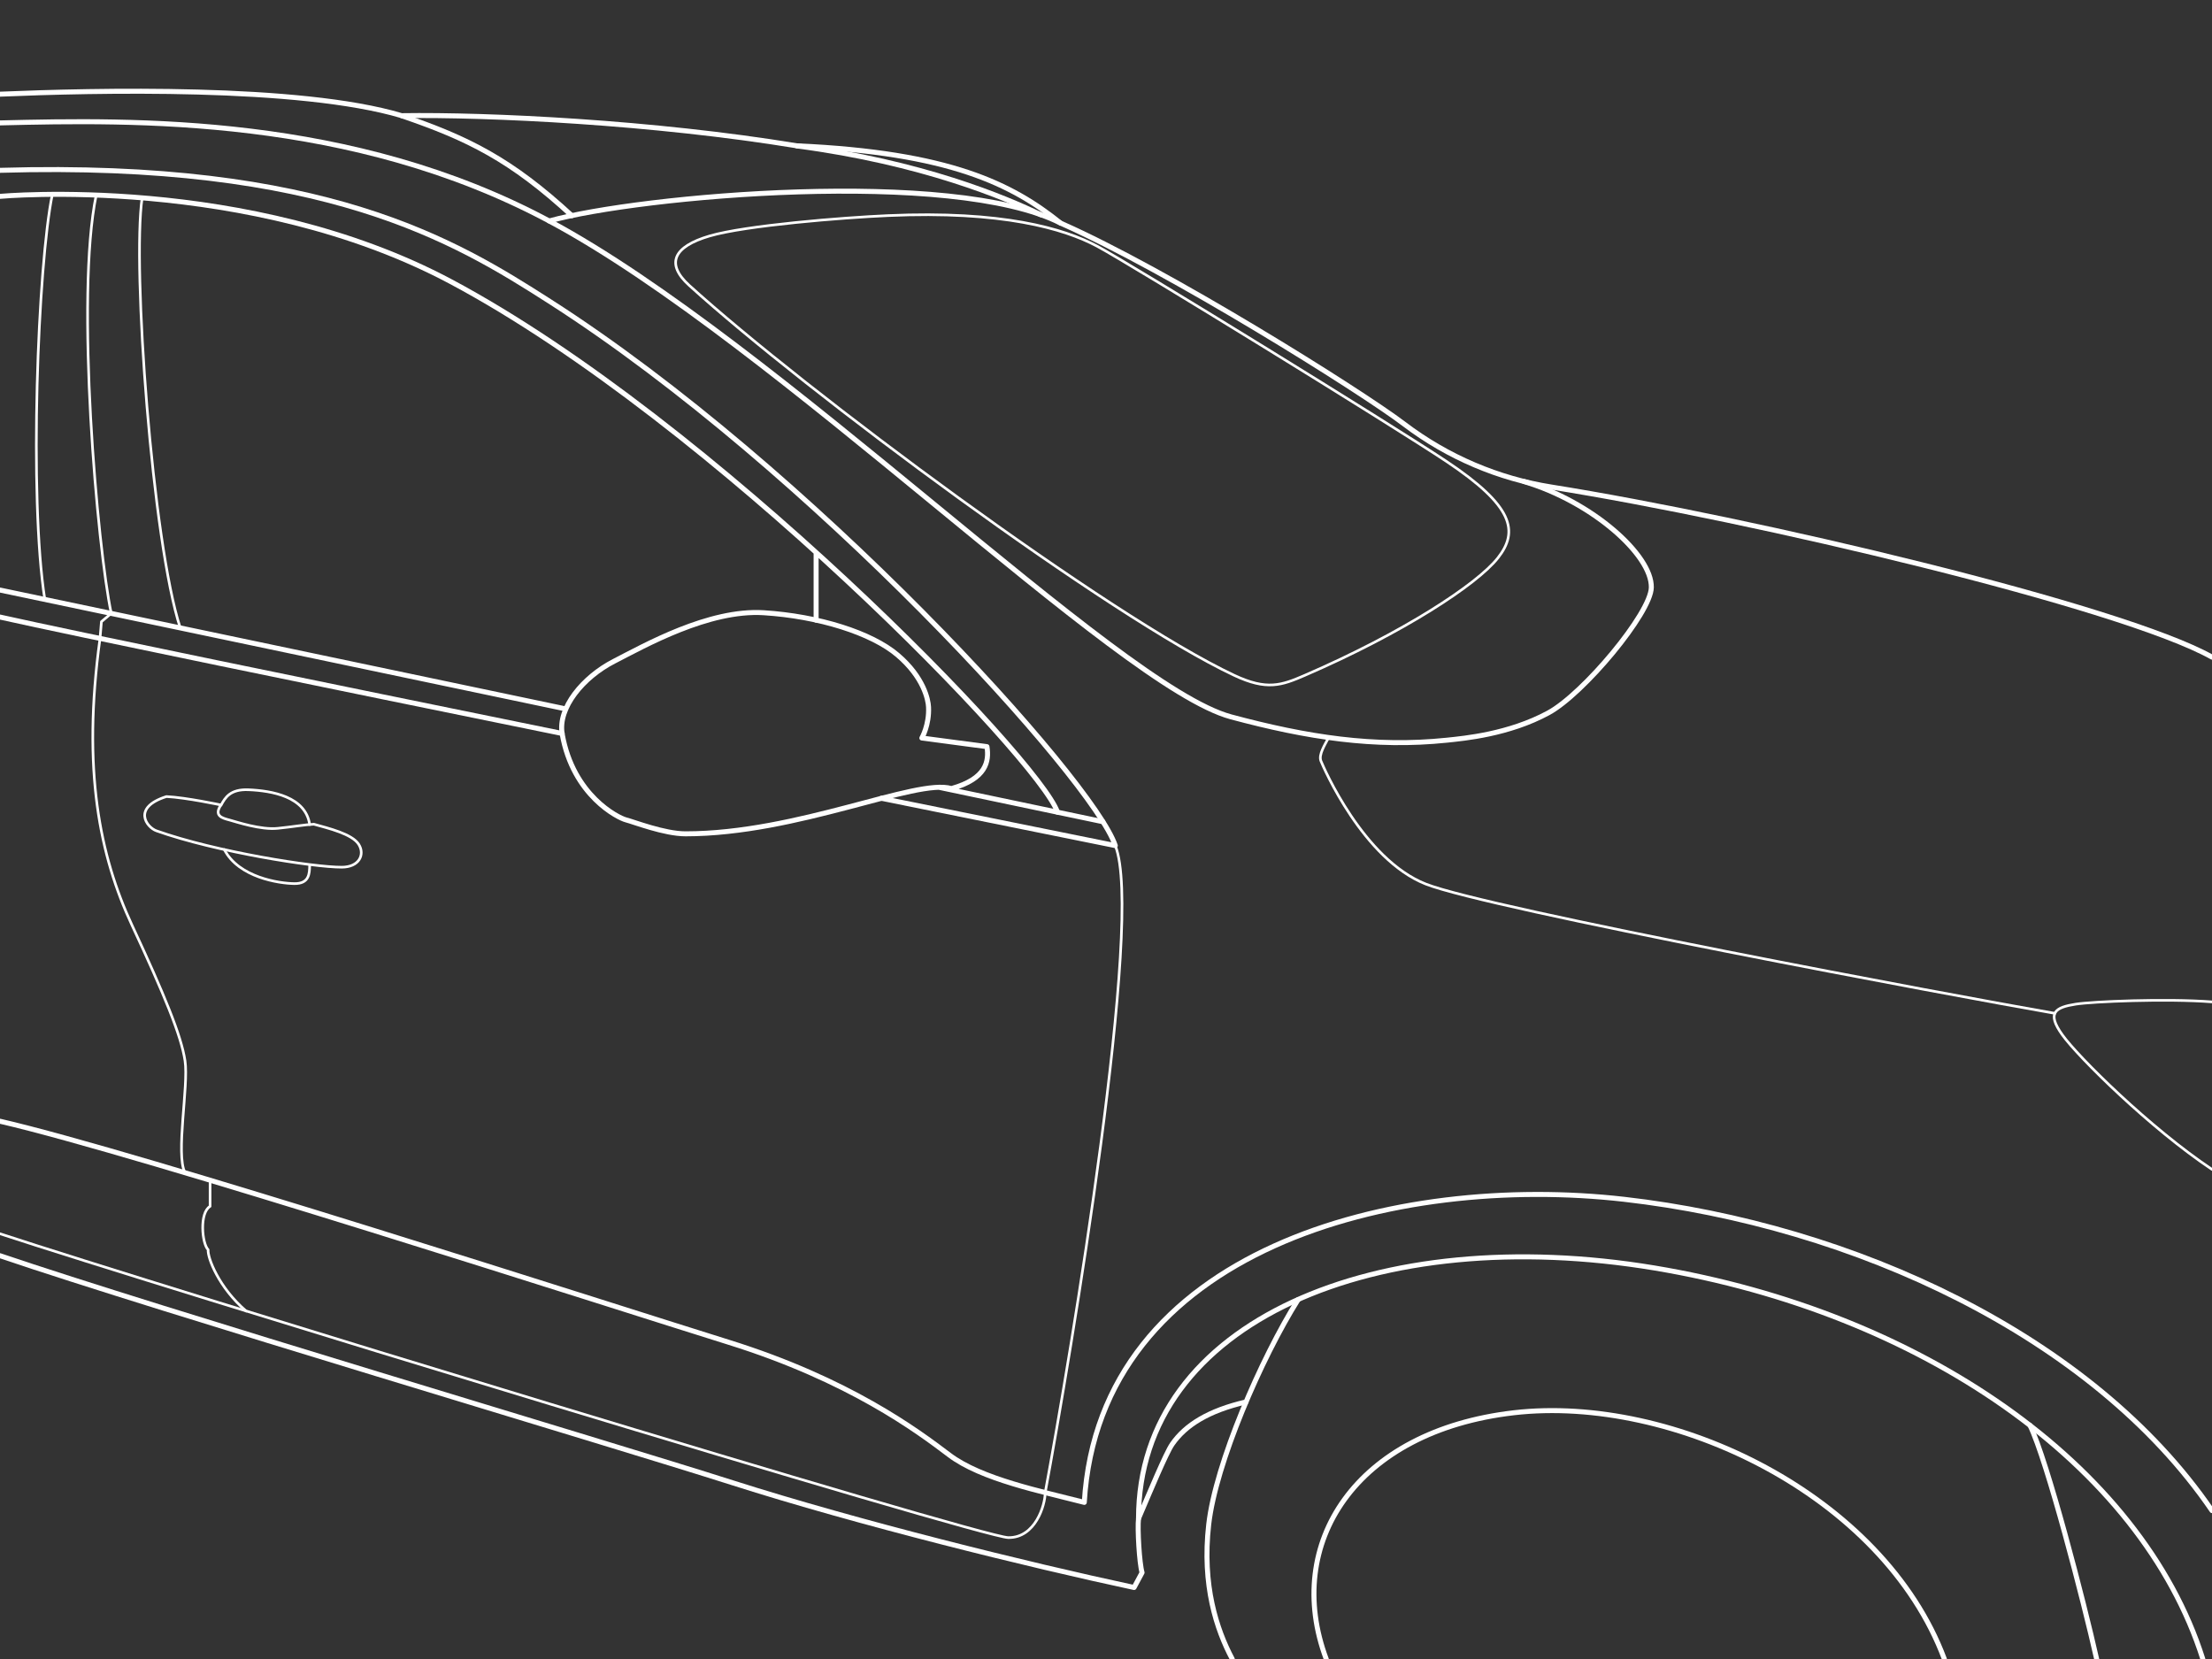 <svg version="1.1" id="Layer_3" xmlns="http://www.w3.org/2000/svg" x="0" y="0" viewBox="0 0 2048 1536" style="enable-background:new 0 0 2048 1536" xml:space="preserve"><rect x="0" y="0" width="2048" height="1536" fill="#333333" stroke="none"/><style>.st0,.st1{fill:none;stroke:#fff;stroke-width:4.618;stroke-linecap:round;stroke-linejoin:round;stroke-miterlimit:10}.st1{stroke-width:2.427}</style><path class="st0" d="M0 608.4c84.4-47.2 425.6-127.8 611.8-157.5 48.4-7.7 95.5-27.4 136.2-58.3s219.4-142.6 318-186c45-36.1 102.5-65.3 244.3-71.6 133-21.8 284.6-29.1 365.8-27.9 94.7-28.2 284.9-23.5 372-19.9" transform="matrix(-1 0 0 1 2048 0)"/><path class="st0" d="M2048 113.8c-124.1-3-325.7-7-508.5 90.8-210.5 112.6-525.9 430.7-631.2 459.1-70.7 19-132.8 28.6-200 21.6-16.1-1.7-57.2-5.4-93.9-25.3-32.4-17.5-94.9-92.3-95.3-116.1-.6-30.1 54.9-79.4 118-98.1M0 1398.6c110.6-162 332.5-264 544.2-288.2 211.7-24.2 485.9 45.9 499.9 280.6 39.5-10.2 95.3-21.4 125-43.9s92.8-69.6 204.4-104.4c111.6-34.8 545.5-174.9 674.5-204.6" transform="matrix(-1 0 0 1 2048 0)"/><path class="st0" d="M2048 1162.6c-145.5 49.5-561.8 173.1-678.1 210.2-116.2 37.1-273.8 76-371.9 97l-7.4-13.8c2.5-8.3 4.4-40.6 3.3-50-10.2-23.9-25.6-60.9-31.2-68.9-12.3-17.8-33.8-31.1-68.3-39.1" transform="matrix(-1 0 0 1 2048 0)"/><path class="st0" d="M8.5 1536c57.3-181 262.4-321.1 507.5-362 256.5-42.7 477.9 49.1 477.9 232.1" transform="matrix(-1 0 0 1 2048 0)"/><path class="st0" d="M846.1 1203.2c34.2 54.4 76.4 151.9 82.8 208.2 6.4 56.4-7.3 97.3-21.8 124.6m-738.6-216.3c-16 32.9-49.6 162.3-61.7 216.3m141 0c56.9-152.1 251.7-244.9 398.5-228s213.7 121.3 173.8 228m707.4-856.9c223.6-45.6 450.9-92.2 520.5-107.8m-816 167.8c-127 25.7-216.6 43.8-216.6 43.8 20.2-60.6 282.5-349.6 523.9-504 87.3-55.9 208.1-130 508.7-121.2" transform="matrix(-1 0 0 1 2048 0)"/><path class="st0" d="M1167.1 730.1c32.2-9.7 142.3 41.9 246.2 41.9 19.6 0 48-11.1 55.1-12.9 7.1-1.8 49-22.3 59.1-79.6 4.2-24.1-19.3-52.5-47.9-67.2-28.6-14.7-87.9-48.2-138.7-45s-99.9 18.6-124 39.2c-24.2 20.6-28.3 41.4-28.6 48.1-.8 16.6 6.2 28.7 6.2 28.7l-60.3 8c-2.1 13.6.5 29.7 32.9 38.8zM2048 546.3l-524 110.1m-345.2 72.5-151.9 31.9" transform="matrix(-1 0 0 1 2048 0)"/><path class="st0" d="M1068.9 752c16.2-48.3 319-361.8 561.4-491.1 188.1-100.3 417.7-79.1 417.7-79.1m-755.6 329.7v62.7" transform="matrix(-1 0 0 1 2048 0)"/><path class="st1" d="M1015.4 783c-27.1 66.1 41.4 472.6 64.9 598.9 0 11.6 9.1 42.1 34.2 41.7s794.5-235.5 933.4-281.3m-1230-459.4c3.2 6.3 9.5 15.8 7.1 21.7-2.4 5.9-39.2 91.1-97.1 113.9-57.9 22.8-489.7 103.6-582.4 119.7" transform="matrix(-1 0 0 1 2048 0)"/><path class="st1" d="M0 927.6c42.5-3.3 110.9-.3 126.1 2.1 19.1 3 27.2 7.9 12.5 28.4C124 978.6 57 1044.7 0 1082.7m1916.4-899.6c9.4 63.4-9.5 319.2-35.3 398.3m77.8-400.9c19.5 93.3-1.1 327.3-13.9 387.4l9.1 7.7 1.3 15.5c16.8 122.2.1 201.6-29.6 265.5-29.8 64-45.6 102.2-49.1 125.5-3.5 23.3 8.9 86.8 0 103.7m-23.2 7v24.1c10.1 6.1 7.5 34.5 1.8 40.2.7 7.2-9.7 34.9-35.2 56.8M708.9 427.1c-62.1 41.4-67.2 64.7-47.8 89.4 19.4 24.7 88.5 69.7 178.7 108.7 21.7 9.4 35.2 14.3 65.6 0 114.8-53.9 397.3-263.7 504.5-361 22.1-20.1 14.5-35.9-18.8-45.7s-123.7-17.1-165.3-18.9c-105.8-4.7-162.9 12-193.5 28.3-30.7 16.4-273.7 166.1-323.4 199.2zm1290.6-247.3c13.5 64.5 21.8 281.8 7 375.2" transform="matrix(-1 0 0 1 2048 0)"/><path class="st1" d="M1757.4 763.1c-13.6 3.8-35.4 9-41.5 18.6-6.1 9.6-.3 21.2 15.7 21.2 25.8.1 116.5-14.1 171.6-33.7 9-3.2 22.9-21.5-9.3-31.7-18.3.9-50.5 7.8-50.5 7.8 7 10.2-1.5 12.2-7.8 13.9-6.4 1.7-29 9.4-44.9 7.7-13.1-1.3-24.9-3.4-33.3-3.8z" transform="matrix(-1 0 0 1 2048 0)"/><path class="st1" d="M1843.3 745.4c-3.8-6.9-8.4-14.9-25.3-14.2-21.9.9-53 6.4-56.7 32.2m0 38.1c.2 7 .2 16.8 14.2 16.6 14-.2 51.4-5.6 64.8-31.5" transform="matrix(-1 0 0 1 2048 0)"/><path class="st0" d="M1676 107.2c-61.3 20.9-101.2 40.6-157.5 92.5m-434.3-.8c32.7-15.9 110.5-48.6 226-63.8" transform="matrix(-1 0 0 1 2048 0)"/><path class="st0" d="M1539.5 204.6c-83.8-23.4-373.4-49.1-473.5 2" transform="matrix(-1 0 0 1 2048 0)"/></svg>